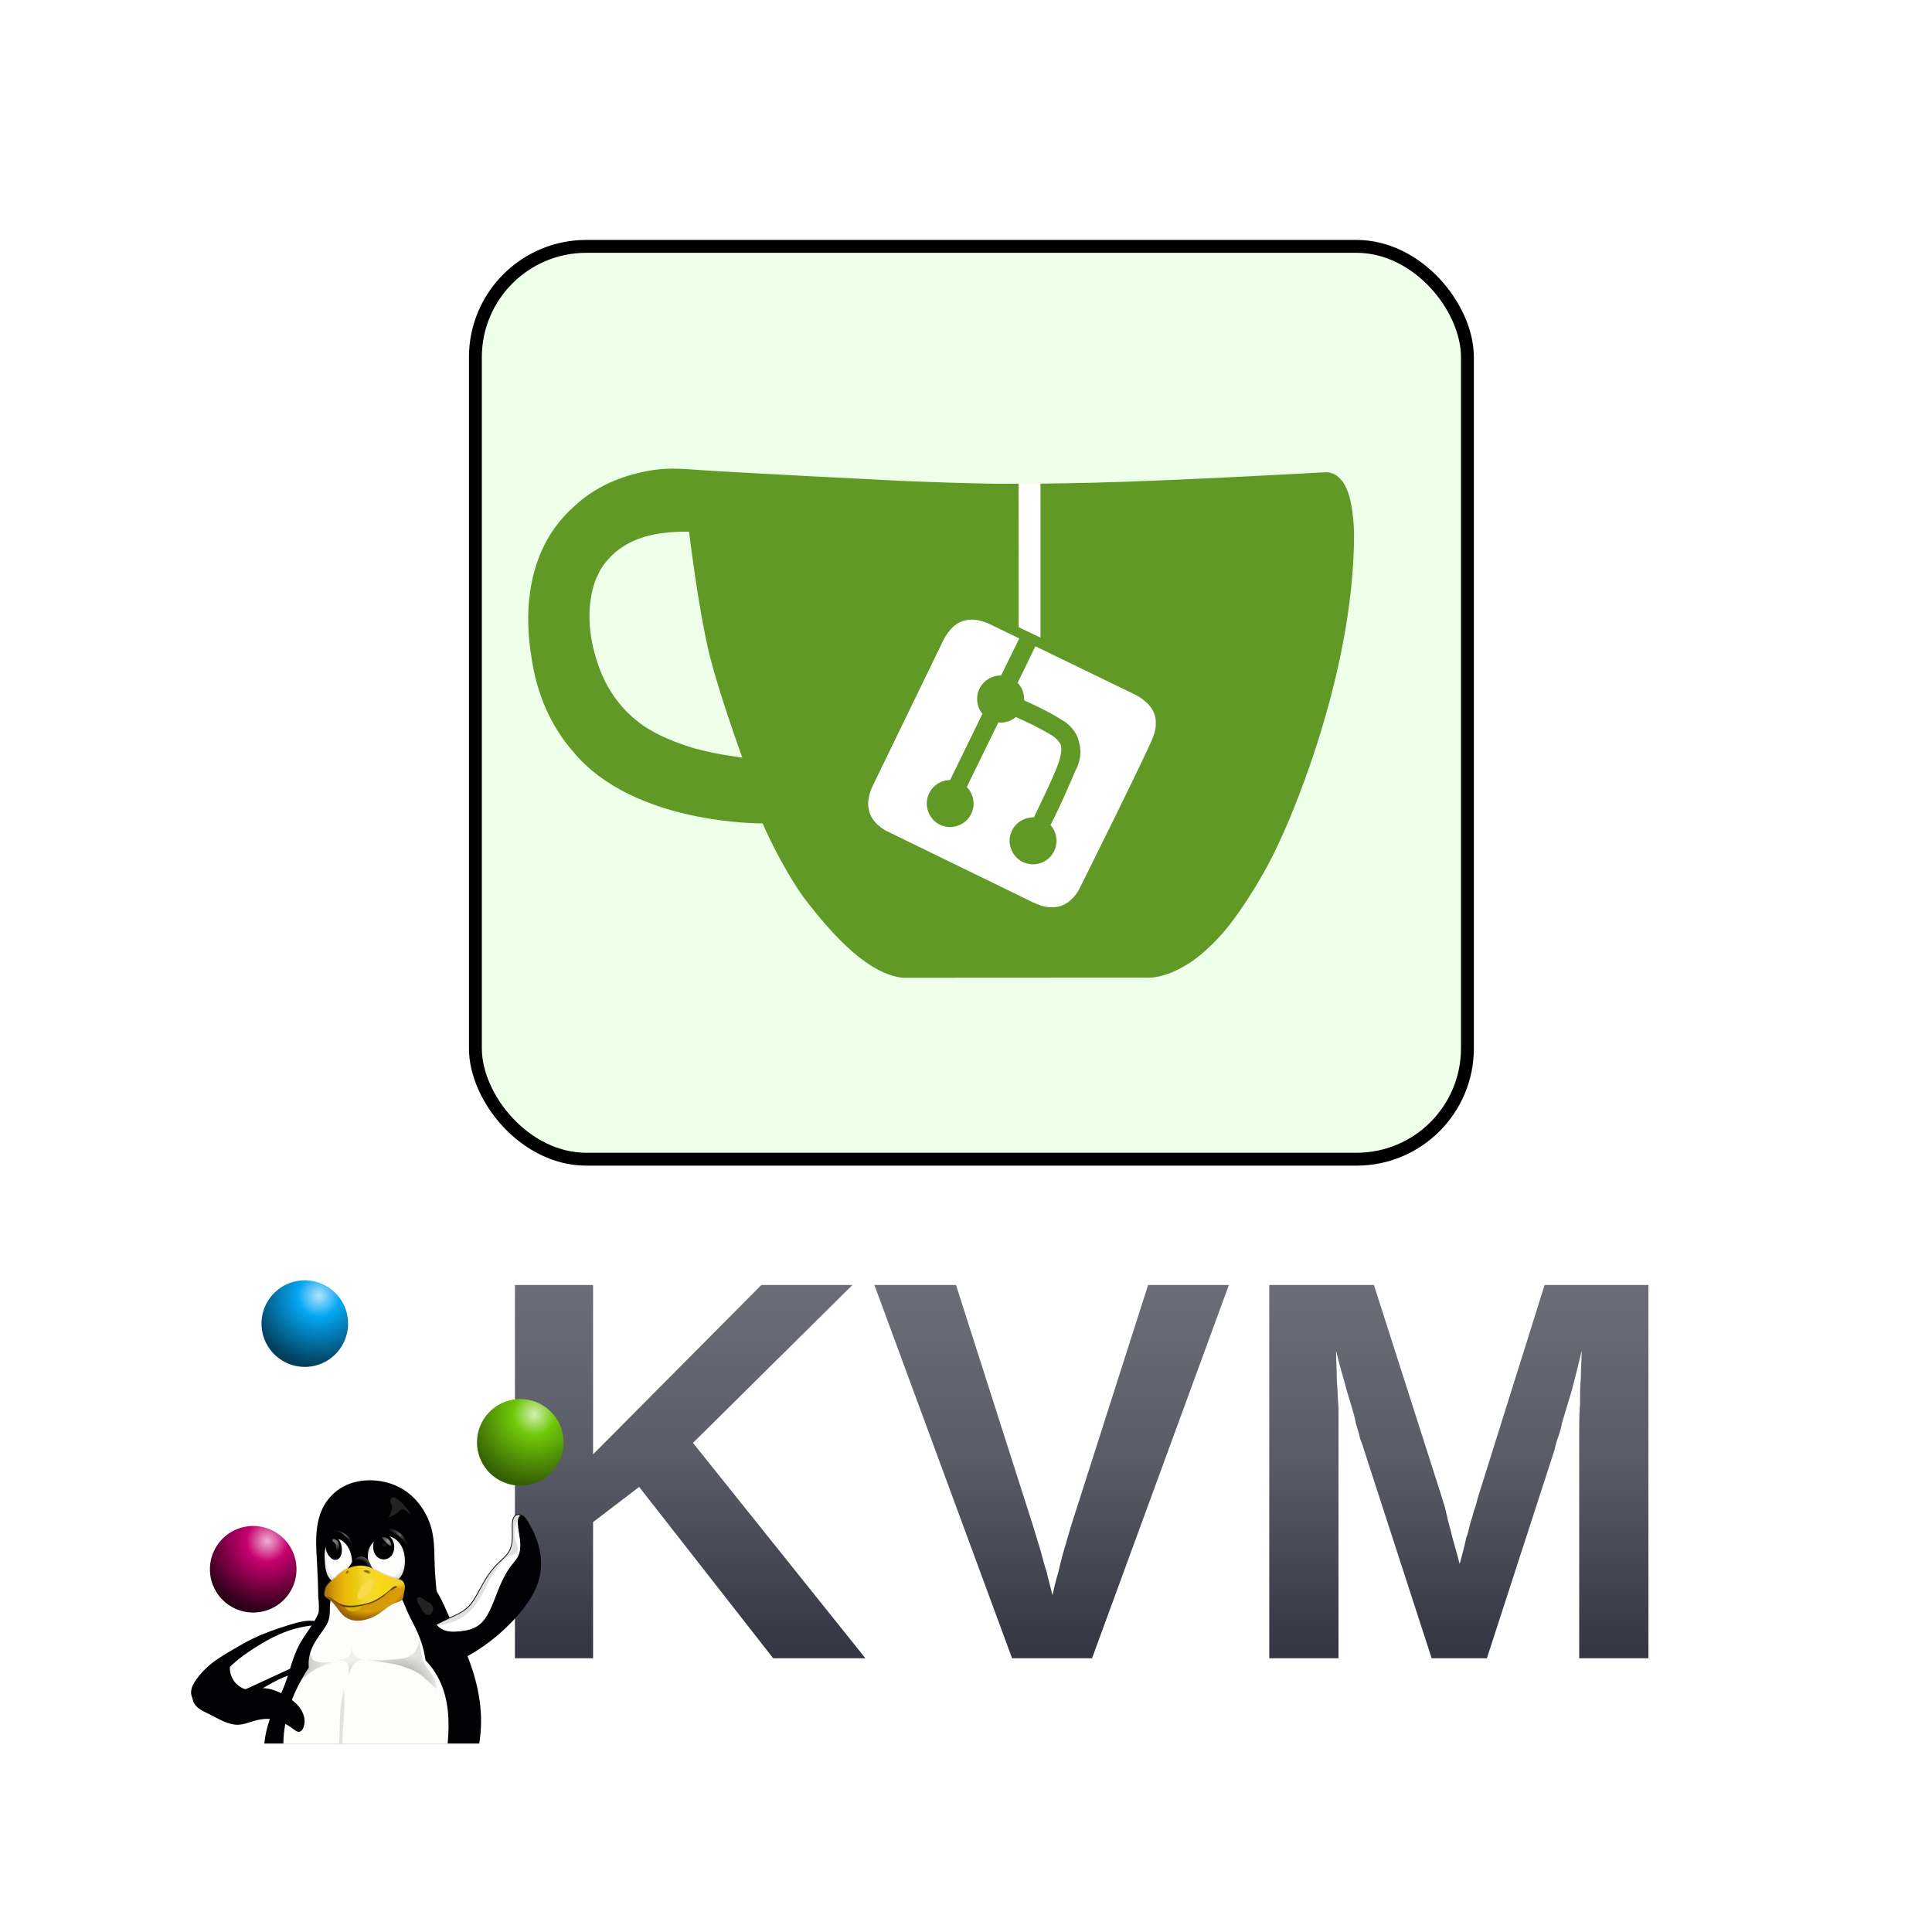 <?xml version="1.0" encoding="utf-8"?>
<svg height="100%" style="fill-rule:evenodd;clip-rule:evenodd;stroke-linecap:round;stroke-linejoin:round;" width="100%" version="1.1" viewBox="0 0 150 150" xmlns="http://www.w3.org/2000/svg" xmlns:xlink="http://www.w3.org/1999/xlink" xmlns:bx="https://boxy-svg.com">
  <defs>
    <bx:grid x="0" y="0" width="15" height="15"/>
    <linearGradient id="linearGradient8582" y2="968" gradientUnits="userSpaceOnUse" x2="588.8" gradientTransform="translate(454.5 -965.4)" y1="1414" x1="588.8">
      <stop stop-color="#353844" offset="0"/>
      <stop stop-color="#595b67" offset="0.5"/>
      <stop stop-color="#6c6f7a" offset="1"/>
    </linearGradient>
    <radialGradient id="radialGradient9489" gradientUnits="userSpaceOnUse" cx="426.5" cy="170" r="50" gradientTransform="matrix(1.687 -8.702e-8 8.702e-8 1.687 -1931 983.4)">
      <stop stop-color="#d3efb3" offset="0"/>
      <stop stop-color="#70c809" offset="0.3"/>
      <stop stop-color="#366004" offset="1"/>
    </radialGradient>
    <radialGradient id="radialGradient9499" gradientUnits="userSpaceOnUse" cx="426.5" cy="170" r="50" gradientTransform="matrix(1.607 -8.288e-8 8.288e-8 1.607 -259.5 -103.5)">
      <stop stop-color="#b1e4fc" offset="0"/>
      <stop stop-color="#04a7f3" offset="0.3"/>
      <stop stop-color="#023f5c" offset="1"/>
    </radialGradient>
    <radialGradient id="radialGradient8424" gradientUnits="userSpaceOnUse" cy="170" cx="426.5" gradientTransform="matrix(1.687 -8.702e-8 8.702e-8 1.687 -2255 1137)" r="50">
      <stop stop-color="#eeb0d3" offset="0"/>
      <stop stop-color="#c6006e" offset="0.3"/>
      <stop stop-color="#2b0018" offset="1"/>
    </radialGradient>
    <filter id="filter15211-9-2" style="color-interpolation-filters:sRGB" height="1.547" width="1.939" y="-.274" x="-.469">
      <feGaussianBlur stdDeviation="0.86"/>
    </filter>
    <clipPath id="clipPath7574" clipPathUnits="userSpaceOnUse">
      <path id="path7576" d="m-961 1056c-14.06 5.35-27.37 12.69-39.39 21.74-5.998 0.174-12.01-2.679-15.66-7.438-3.656-4.759-4.865-11.3-3.151-17.05 1.705-5.722 5.967-10.3 10.37-14.33 8.05-7.367 17.01-13.68 26.19-19.57 12.94-8.306 26.46-15.88 40.98-20.94 11.01-3.838 22.53-6.204 34.17-7.014-4.853 10.31-9.907 20.53-15.16 30.64-4.708 9.07-9.574 18.06-14.59 26.96-8.086 1.712-16.04 4.052-23.76 6.991z" fill="#020204"/>
    </clipPath>
    <radialGradient id="radialGradient9551" gradientUnits="userSpaceOnUse" cx="223.2" cy="137.7" r="14.57" gradientTransform="matrix(1.304 -.055 .047 1.997 -560.4 501.7)">
      <stop stop-color="#fefefc" offset="0"/>
      <stop stop-color="#fefefc" offset="0.757"/>
      <stop stop-color="#d4d4d4" offset="1"/>
    </radialGradient>
    <radialGradient id="radialGradient9557" gradientUnits="userSpaceOnUse" cx="223.2" cy="137.7" r="14.57" gradientTransform="matrix(1.737 -.055 .063 1.997 -600.6 501.7)">
      <stop stop-color="#fefefc" offset="0"/>
      <stop stop-color="#fefefc" offset="0.757"/>
      <stop stop-color="#d4d4d4" offset="1"/>
    </radialGradient>
    <radialGradient id="radialGradient8359" gradientUnits="userSpaceOnUse" cy="150.7" cx="275.5" gradientTransform="matrix(1.117 -.811 .737 1.013 -660.6 851.4)" r="15.38">
      <stop stop-color="#020204" offset="0"/>
      <stop stop-color="#020204" offset="0.735"/>
      <stop stop-color="#5c5c5c" offset="1"/>
    </radialGradient>
    <filter id="filter28927-8-8" style="color-interpolation-filters:sRGB" height="1.418" width="1.316" y="-.209" x="-.158">
      <feGaussianBlur stdDeviation="0.249"/>
    </filter>
    <linearGradient id="linearGradient9579" y2="140.7" gradientUnits="userSpaceOnUse" y1="132.8" gradientTransform="translate(90)" x2="219.7" x1="213">
      <stop stop-color="#949494" stop-opacity=".392" offset="0"/>
      <stop stop-color="#949494" offset="0.5"/>
      <stop stop-color="#949494" stop-opacity=".392" offset="1"/>
    </linearGradient>
    <linearGradient id="linearGradient9583" y2="128" gradientUnits="userSpaceOnUse" y1="114.6" gradientTransform="matrix(1.6 0 0 1.6 -673.3 544.2)" x2="308.7" x1="294.5" xlink:href="#linearGradient29336-6-4"/>
    <linearGradient id="linearGradient29336-6-4">
      <stop stop-color="#646464" stop-opacity="0" offset="0"/>
      <stop stop-color="#646464" stop-opacity=".583" offset="0.306"/>
      <stop stop-color="#646464" offset="0.47"/>
      <stop stop-color="#646464" stop-opacity=".257" offset="0.728"/>
      <stop stop-color="#646464" stop-opacity="0" offset="1"/>
    </linearGradient>
    <linearGradient id="linearGradient9587" y2="128.6" gradientUnits="userSpaceOnUse" y1="115.7" gradientTransform="matrix(1.6 0 0 1.6 -673.3 544.2)" x2="266.6" x1="253.2" xlink:href="#linearGradient29336-6-4"/>
    <linearGradient id="linearGradient9595" y2="142.5" gradientUnits="userSpaceOnUse" y1="132.1" x2="169.9" x1="164">
      <stop stop-color="#757574" stop-opacity="0" offset="0"/>
      <stop stop-color="#757574" offset="0.263"/>
      <stop stop-color="#757574" offset="0.5"/>
      <stop stop-color="#757574" stop-opacity="0" offset="1"/>
    </linearGradient>
    <radialGradient id="radialGradient9615" gradientUnits="userSpaceOnUse" cx="294.5" cy="193.1" r="31.11" gradientTransform="matrix(.936 -.386 .271 .657 -244.5 146.7)">
      <stop stop-color="#d2940a" offset="0"/>
      <stop stop-color="#d89c08" offset="0.751"/>
      <stop stop-color="#b67e07" offset="0.866"/>
      <stop stop-color="#946106" offset="1"/>
    </radialGradient>
    <linearGradient id="linearGradient9617" y2="157.9" gradientUnits="userSpaceOnUse" y1="158.3" gradientTransform="translate(-210)" x2="313.3" x1="256.9">
      <stop stop-color="#ad780a" offset="0"/>
      <stop stop-color="#d89e08" offset="0.12"/>
      <stop stop-color="#edb80b" offset="0.255"/>
      <stop stop-color="#ebc80d" offset="0.392"/>
      <stop stop-color="#f5d838" offset="0.527"/>
      <stop stop-color="#f6d811" offset="0.769"/>
      <stop stop-color="#f5cd31" offset="1"/>
    </linearGradient>
    <radialGradient id="radialGradient9619" gradientUnits="userSpaceOnUse" cx="77.67" cy="147.1" r="3.23" gradientTransform="matrix(1 0 0 .583 -0 61.42)" xlink:href="#linearGradient29529-6-3"/>
    <linearGradient id="linearGradient29529-6-3">
      <stop stop-color="#3a2903" offset="0"/>
      <stop stop-color="#735208" offset="0.555"/>
      <stop stop-color="#ac8c04" offset="1"/>
    </linearGradient>
    <filter id="filter15177-1-2" style="color-interpolation-filters:sRGB">
      <feGaussianBlur stdDeviation="0.11"/>
    </filter>
    <radialGradient id="radialGradient9621" gradientUnits="userSpaceOnUse" cx="63.13" cy="147.4" r="1.535" gradientTransform="matrix(1 0 0 1.075 0 -11.09)" xlink:href="#linearGradient29529-6-3"/>
    <filter id="filter15173-0-7" style="color-interpolation-filters:sRGB" height="1.211" width="1.233" y="-.106" x="-.116">
      <feGaussianBlur stdDeviation="0.11"/>
    </filter>
    <linearGradient id="linearGradient9623" y2="159.8" gradientUnits="userSpaceOnUse" y1="157" x2="243.5" x1="243">
      <stop stop-color="#f5ce2d" offset="0"/>
      <stop stop-color="#d79b08" offset="1"/>
    </linearGradient>
    <radialGradient id="radialGradient9627" gradientUnits="userSpaceOnUse" cx="336.2" cy="220.5" r="27.39" gradientTransform="matrix(-1.29 0 0 1.221 124 624.6)">
      <stop offset="0"/>
      <stop stop-opacity=".249" offset="1"/>
    </radialGradient>
    <radialGradient id="radialGradient9631" gradientUnits="userSpaceOnUse" cx="312.1" cy="236.4" r="27.39" gradientTransform="matrix(1.6 0 0 1.221 -689.3 624.6)" xlink:href="#linearGradient4417-8-5-9"/>
    <linearGradient id="linearGradient4417-8-5-9">
      <stop offset="0"/>
      <stop stop-opacity=".249" offset="1"/>
    </linearGradient>
    <radialGradient id="radialGradient9635" gradientUnits="userSpaceOnUse" cx="275.6" cy="225.1" r="10.85" gradientTransform="matrix(1.6 0 0 1.711 -689.3 520.4)" xlink:href="#linearGradient4417-8-5-9"/>
    <clipPath id="clipPath7456" clipPathUnits="userSpaceOnUse">
      <path id="path7458" d="m-709.5 949.1c4.984-11.99 12.49-22.92 21.88-31.88 5.408-5.158 11.59-9.866 14.93-16.55 2.923-5.846 3.35-12.6 3.299-19.14-0.037-4.757-0.298-9.522 0.054-14.27 0.157-2.116 0.45-4.27 1.405-6.165 0.477-0.948 1.12-1.819 1.931-2.503 0.811-0.683 1.796-1.173 2.844-1.339 1.367-0.216 2.817 0.142 3.925 0.971-1.102 0.954-1.954 2.195-2.448 3.567-0.618 1.714-0.672 3.576-0.62 5.397 0.245 8.592 2.704 17 3.03 25.59 0.203 5.353-0.468 10.86-2.912 15.62-1.955 3.812-4.942 6.973-7.604 10.33-7.805 9.84-12.91 21.52-17.5 33.21-2.756 7.021-5.361 14.11-8.596 20.93-3.635 7.656-8.284 15.18-15.34 19.88-6.358 4.235-14.11 5.799-21.7 6.625-3.834 0.417-7.705 0.67-11.55 0.319-3.84-0.351-7.666-1.325-11.02-3.235-2.538-1.447-4.774-3.419-6.526-5.757 5.225-2.639 10.48-5.21 15.78-7.711 7.684-3.632 15.54-7.18 22.08-12.6 6.718-5.564 11.85-13.02 14.65-21.28h0z" stroke="#020204" stroke-width="2" fill="#fff"/>
    </clipPath>
    <clipPath id="clipPath7634" clipPathUnits="userSpaceOnUse">
      <path id="path7636" d="m-745.7 981.7c5.21 11.34 11.03 22.4 16.19 33.77 9.946 21.87 17.5 44.96 20.64 68.78 3.138 23.82 1.768 48.41-5.686 71.25-8.413 25.78-24.38 48.72-43.95 67.49-23.15 22.21-52.86 39.33-84.92 40.59-20.89 0.822-41.68-5.149-60.18-14.88-15.54-8.181-29.73-19.08-41.06-32.51-11.32-13.43-19.73-29.42-23.62-46.55-4.793-21.09-2.626-43.48 4.63-63.86 5.189-14.57 12.88-28.14 18.35-42.61 5.984-15.81 9.325-32.69 17.25-47.62 7.186-13.53 17.96-25.1 23.69-39.31 3.419-8.49 4.902-17.61 7.109-26.49 2.208-8.882 5.299-17.83 11.31-24.73 7.246-8.314 18.15-12.82 29.1-14.09 10.96-1.264 22.04 0.443 32.8 2.894 8.561 1.951 17.02 4.376 25.29 7.319 7.061 2.511 14.06 5.436 20.16 9.782 8.318 5.92 14.66 14.26 19.7 23.13 5.048 8.875 8.913 18.36 13.17 27.64z" fill="#020204"/>
    </clipPath>
  </defs>
  <rect width="109.9" height="109.9" style="fill: none; stroke-width: 0.2px; stroke: rgb(84, 84, 84); pointer-events: none; visibility: hidden;" x="15" y="15" bx:origin="0.5 0.5"/>
  <g transform="matrix(0.064, 0, 0, 0.064, 43.115, 72.116)" style="">
    <path id="path8576" d="m396.9 10.79v452.8h94.8v-165.2l55.9-42.7 162.6 207.9h111.9l-209.2-261.3 193.4-191.5-110.5-0.01-204.1 205.4v-205.4l-94.8-0.01zm436.1 0l167 452.8h97l166-452.8-98-0.01-93 290.8c-3 10.1-6 20.3-9 30.6-3 10-5 19.2-7 27.3-3 9.6-5 18.9-7 27.6-2-9-5-18.4-7-28.2-3-8.4-5-17.6-8-27.7s-6-19.9-9-29.6l-93-290.8-99-0.01zm479 0v452.8h84v-274.4-29.6c-1-11.4-1-22.2-2-32.5 0-12-1-24.2-1-36.6 4 16.9 9 33 13 48.2 2 6.4 4 13.1 6 19.9 2 6.9 4 13.5 5 20 2 6.4 4 12.4 5 18 2 5.5 4 10.3 5 14.4l82 252.6h67l82-252.6c1-4.1 2-8.9 4-14.4 2-5.6 4-11.6 5-18 2-6.5 4-13.1 6-20 2-6.8 4-13.5 6-19.9 4-15.2 8-31.3 12-48.2 0 10.7-1 21.7-1 33.1-1 9.6-1 20.2-1 31.8-1 11.6-1 22.8-1 33.8v274.4h84v-452.8l-126-0.01-80 254.9c-1 3.2-2 6.8-3 10.9s-3 8.3-4 12.8-3 9.1-4 13.9c-1 4.7-2 9.3-4 13.8-2 10.3-5 21-8 32.1-3-11.3-6-22.3-9-32.8-2-9-5-18.3-7-27.9-2-9.7-5-17.8-7-24.5l-81-253.2-127-0.01z" transform="translate(-445.9 421.3)" fill="url(#linearGradient8582)"/>
    <g transform="translate(1186 -681.1)">
      <path id="path9485" style="color:#000000" d="m-1176 1304a52.5 52.5 0 0 1 -52.5 52.5 52.5 52.5 0 0 1 -52.5 -52.5 52.5 52.5 0 0 1 52.5 -52.5 52.5 52.5 0 0 1 52.5 52.5z" fill="url(#radialGradient9489)"/>
    </g>
    <g transform="translate(1186 -681.1)">
      <path id="path9495" style="color:#000000" d="m459.6 201.9a50 50 0 0 1 -50 50 50 50 0 0 1 -50 -50 50 50 0 0 1 50 -50 50 50 0 0 1 50 50z" transform="matrix(1.05 0 0 1.05 -1920 948)" fill="url(#radialGradient9499)"/>
    </g>
    <g transform="translate(1186 -681.1)">
      <path id="path9505" style="color:#000000" d="m-1500 1458a52.5 52.5 0 0 1 -52.5 52.5 52.5 52.5 0 0 1 -52.5 -52.5 52.5 52.5 0 0 1 52.5 -52.5 52.5 52.5 0 0 1 52.5 52.5z" fill="url(#radialGradient8424)"/>
    </g>
    <g transform="translate(617.3 -146.7)">
      <path id="path9515" d="m-954.4 1058c-8.243 4.069-15.9 9.273-24.29 13.03-8.387 3.761-17.87 6.036-26.79 3.808-3.892-0.973-7.606-2.784-11.61-3.086-2-0.151-4.065 0.097-5.865 0.984-1.799 0.887-3.307 2.46-3.863 4.387-0.422 1.465-0.285 3.022-0.286 4.547 0 4.275-1.224 8.681-4.098 11.85-1.525 1.68-3.536 2.987-5.775 3.358-2.529 0.419-5.142-0.386-7.325-1.73s-4-3.197-5.76-5.062c-2.118-2.244-4.198-4.548-5.859-7.148-1.662-2.6-2.899-5.527-3.181-8.599-0.272-2.962 0.355-5.958 1.467-8.716s2.698-5.301 4.398-7.742c5.158-7.404 11.44-14.01 18.47-19.66 7.217-5.802 15.18-10.59 23.15-15.32 9.095-5.398 18.24-10.75 27.76-15.34 14.46-6.982 29.72-12.18 45.07-16.88 10.17-3.111 20.89-6.034 31.31-3.927 4.299 0.869 8.427 2.594 12.04 5.076 8.298 5.697 13.62 15.54 13.74 25.6 0.037 3.169-0.42 6.37-1.611 9.308-1.19 2.937-3.14 5.604-5.745 7.409-2.317 1.605-5.062 2.484-7.82 3.065-2.758 0.582-5.568 0.887-8.327 1.469-7.125 1.503-13.72 4.799-20.43 7.62-9.548 4.012-19.49 7.113-28.77 11.7z" fill="#020204"/>
      <path id="path9517" d="m352 200.9c-1.452 0.389-1.23 3.994-0.296 5.498 0.789 1.27 3.072 2.271 3.759 1.005 1.114-2.056-1.472-7.036-3.462-6.503z" transform="matrix(-.112 1.531 -.903 -.19 -688.1 495.7)" filter="url(#filter15211-9-2)" fill="#020204"/>
      <path id="path9519" d="m-961 1056c-14.06 5.35-27.37 12.69-39.39 21.74-5.998 0.174-12.01-2.679-15.66-7.438-3.656-4.759-4.865-11.3-3.151-17.05 1.705-5.722 5.967-10.3 10.37-14.33 8.05-7.368 17.01-13.68 26.19-19.57 12.94-8.306 26.46-15.88 40.98-20.94 11.01-3.838 22.53-6.204 34.17-7.014-4.853 10.31-9.907 20.53-15.16 30.64-4.708 9.07-9.574 18.06-14.59 26.96-8.086 1.712-16.04 4.052-23.76 6.991z" stroke="#020204" stroke-width="2" fill="#fff"/>
      <path id="path9521" d="m-961 1056c-14.06 5.35-27.37 12.69-39.39 21.74-5.998 0.174-12.01-2.679-15.66-7.438-3.656-4.759-4.865-11.3-3.151-17.05 1.705-5.722 5.967-10.3 10.37-14.33 8.05-7.367 17.01-13.68 26.19-19.57 12.94-8.306 26.46-15.88 40.98-20.94 11.01-3.838 22.53-6.204 34.17-7.014-4.853 10.31-9.907 20.53-15.16 30.64-4.708 9.07-9.574 18.06-14.59 26.96-8.086 1.712-16.04 4.052-23.76 6.991z" stroke="#020204" stroke-width="2" fill="#020204"/>
      <path id="path9523" d="m-964.5 1056c-9.592 4.422-19.19 8.842-28.78 13.26-5.207-1.684-9.881-4.98-13.22-9.32-3.334-4.34-5.315-9.705-5.6-15.17-0.192-3.681 0.381-7.426 1.886-10.79 2.277-5.091 6.554-9.058 11.26-12.05 4.708-2.989 9.897-5.121 14.93-7.522 13.85-6.608 26.69-15.34 40.98-20.94 10.88-4.263 22.49-6.647 34.17-7.014-4.853 10.31-9.907 20.53-15.16 30.64-4.708 9.07-9.574 18.06-14.59 26.96-8.628 3.982-17.26 7.962-25.89 11.94z" clip-path="url(#clipPath7574)" fill="#fff"/>
    </g>
    <path id="path9525" d="m214.5 342.5c-2.7 0-5.5 0.1-8.2 0.4-11 1.3-21.9 5.8-29.1 14.1-6 6.9-9.1 15.8-11.3 24.7s-3.7 18-7.1 26.5c-5.8 14.2-16.5 25.8-23.7 39.3-7.9 14.9-11.3 31.8-17.3 47.6-5.4 14.5-13.1 28.1-18.32 42.6-3.36 9.5-5.61 19.3-6.6 29.3h260.7c2.8-16.7 2.9-33.9 0.7-50.8-3.2-23.8-10.7-46.9-20.7-68.8-5.2-11.3-11-22.4-16.2-33.7-4.2-9.3-8.1-18.8-13.2-27.7-5-8.8-11.3-17.2-19.7-23.1-6.1-4.4-13.1-7.3-20.1-9.8-8.3-2.9-16.7-5.4-25.3-7.3-8.1-1.8-16.3-3.3-24.6-3.3z" transform="translate(-445.9 421.3)" fill="#020204"/>
    <path id="path9537" fill="#020204" d="m-287.6 811.1c-0.132-12.44-0.547-24.88-1.247-37.3-0.673-11.95-1.608-23.91-1.144-35.86 0.473-12.17 2.465-24.49 7.862-35.41 5.401-10.93 14.2-20.18 24.94-25.95 10.1-5.437 21.71-7.763 33.17-7.64 15.55 0.167 31.14 4.866 43.73 13.99 7.892 5.718 14.54 13.09 19.77 21.3 4.469 7.015 7.941 14.68 10.12 22.71 4.469 16.46 3.409 33.84 4.278 50.87 0.824 16.15 3.409 32.26 2.53 48.4-0.191 3.506-0.57 7.094-2.133 10.24-1.523 3.064-4.109 5.528-7.079 7.226s-6.315 2.665-9.697 3.187c-6.763 1.044-13.68 0.355-20.49 0.987-9.888 0.917-19.32 4.586-29.13 6.102-11.7 1.806-23.61 0.519-35.44 0.054-4.736-0.186-9.488-0.24-14.19-0.828-4.704-0.588-9.393-1.73-13.57-3.968-2.573-1.378-4.938-3.171-6.857-5.369-1.92-2.199-3.388-4.81-4.138-7.631-1.127-4.239-0.608-8.713-0.504-13.1 0.095-4.013-0.168-8.034-0.783-12v-0z"/>
    <path id="path9541" d="m195.4 377.8h-2.3c-3 0.2-6.1 0.8-8.9 1.9-2.8 1.2-5.4 2.9-7.3 5.3-1.7 2.1-2.7 4.6-3.4 7.2s-0.9 5.3-1 8c-0.2 5.4 0.1 10.8-1.3 16-1.5 5.5-4.9 10.3-8.3 15-5.7 8.1-11.6 16.4-14.4 25.9-1.7 5.8-2.3 11.9-1.7 17.9-6.4 9.5-12 19.5-16.7 30-7 15.9-11.8 32.9-13.5 50.2-0.4 3.9-0.6 7.9-0.6 11.8h199.3c2.4-26.1 1.5-53.1-9.9-76.6-4.3-8.9-10-17.2-16.9-24.3-1.8-12.4-5.5-24.6-10.7-36-3.8-8.3-8.4-16.1-12-24.5-1.4-3.4-2.7-6.9-4.3-10.3s-3.6-6.6-6.3-9.2-6.1-4.5-9.8-5.7c-3.6-1.2-7.4-1.7-11.2-1.9-7.6-0.4-15.3 0.6-22.9 0.3-5.3-0.2-10.6-1.1-15.9-1z" transform="translate(-445.9 421.3)" fill="#fdfdfb"/>
    <path id="path9549" fill="url(#radialGradient9551)" d="m-266.5 740c-2.849 0.155-5.575 1.47-7.66 3.419-2.085 1.948-3.554 4.499-4.458 7.206-1.807 5.414-1.401 11.28-0.99 16.98 0.372 5.154 0.753 10.41 2.683 15.2 0.965 2.397 2.32 4.656 4.128 6.502s4.083 3.267 6.589 3.895c2.35 0.589 4.861 0.467 7.172-0.259s4.422-2.046 6.154-3.741c2.526-2.472 4.229-5.706 5.205-9.103 0.976-3.397 1.255-6.962 1.204-10.5-0.064-4.423-0.641-8.861-2.025-13.06-1.384-4.201-3.593-8.165-6.676-11.34-1.493-1.536-3.196-2.888-5.118-3.836-1.921-0.948-4.069-1.481-6.209-1.364z"/>
    <path id="path9555" fill="url(#radialGradient9557)" d="m-216.1 740c-4.449 3.056-8.177 7.32-10 12.4-2.298 6.402-1.417 13.57 0.8 20 2.271 6.587 6.07 12.87 11.81 16.82 2.868 1.977 6.189 3.333 9.648 3.742 3.46 0.409 7.055-0.152 10.14-1.761 3.765-1.962 6.636-5.396 8.419-9.249s2.542-8.112 2.78-12.35c0.304-5.401-0.225-10.89-2-16-1.928-5.55-5.424-10.67-10.36-13.87-2.466-1.597-5.267-2.694-8.177-3.096-2.91-0.403-5.927-0.101-8.666 0.963-1.561 0.606-3.02 1.452-4.4 2.4z"/>
    <path id="path9561" opacity=".3" d="m-25.36 142.2c-1.786 1.477-3.501 3.042-5.136 4.685-0.904 0.909-1.809 1.884-2.215 3.099-0.361 1.081-0.292 2.253-0.469 3.379-0.061 0.386-0.15 0.769-0.152 1.16-0.001 0.195 0.021 0.392 0.078 0.578 0.057 0.187 0.151 0.363 0.285 0.506 0.222 0.237 0.538 0.366 0.856 0.431s0.645 0.072 0.968 0.107c1.456 0.158 2.798 0.863 4.004 1.695 1.206 0.832 2.315 1.8 3.551 2.585 2.731 1.734 5.993 2.505 9.226 2.628 3.233 0.123 6.458-0.371 9.63-1.005 2.521-0.504 5.034-1.101 7.425-2.044 3.663-1.444 6.964-3.667 10.12-6.022 1.433-1.07 2.846-2.173 4.133-3.415 0.437-0.422 0.859-0.86 1.328-1.246 0.468-0.386 0.988-0.722 1.566-0.908 0.881-0.283 1.836-0.202 2.748-0.05 0.687 0.115 1.376 0.269 2.072 0.241 0.348-0.014 0.697-0.074 1.02-0.204 0.324-0.13 0.622-0.33 0.843-0.599 0.291-0.353 0.44-0.814 0.442-1.272 0.002-0.458-0.139-0.911-0.371-1.305-0.465-0.789-1.268-1.323-2.105-1.695-1.146-0.509-2.386-0.761-3.606-1.056-3.745-0.904-7.385-2.241-10.84-3.954-1.716-0.852-3.384-1.796-5.072-2.7-1.736-0.93-3.505-1.824-5.389-2.395-4.213-1.277-8.819-0.858-12.98 0.586-4.62 1.604-8.797 4.463-11.97 8.188v0z" transform="matrix(1.6 0 0 1.6 -226.9 558.6)" fill="#a2a2a2"/>
    <path id="path9563" fill="url(#radialGradient8359)" d="m-253.1 777.6c2.828-3.179 4.762-7.057 7.478-10.33 1.358-1.637 2.925-3.128 4.771-4.187 1.845-1.058 3.987-1.666 6.106-1.482 2.359 0.204 4.567 1.38 6.294 2.999 1.727 1.62 3.008 3.664 4.03 5.8 0.979 2.045 1.756 4.224 3.167 6 1.504 1.894 3.615 3.187 5.522 4.677 0.953 0.745 1.868 1.551 2.621 2.497 0.753 0.946 1.343 2.041 1.586 3.227 0.246 1.203 0.123 2.472-0.296 3.626s-1.131 2.195-2.015 3.047c-1.769 1.704-4.182 2.623-6.614 2.967-4.865 0.688-9.783-0.761-14.69-0.626-4.971 0.137-9.826 1.894-14.8 1.712-2.485-0.091-5.005-0.698-7.047-2.117-1.021-0.709-1.91-1.617-2.553-2.681-0.643-1.064-1.035-2.286-1.077-3.529-0.04-1.185 0.237-2.369 0.711-3.457 0.474-1.087 1.14-2.083 1.891-3.001 1.502-1.836 3.339-3.37 4.916-5.142z"/>
    <path id="path9569" d="m-197.7 689.6c-4.102 2.894-2.31 6.508-0.546 10.14 1.764 3.627-3.879 14.08-3.939 14.53-0.059 0.451 11.11-5.301 14.15-9.037 3.594-4.412 12.68 5.969 12.18 4.39 0.004-2.826-17.75-22.92-21.85-20.02z" fill="#232323"/>
    <g transform="matrix(1.6 0 0 1.6 -693.3 524.7)">
      <path id="path9573" fill="#020204" d="m302.2 130.8c-1.045 0.075-2.064 0.432-2.951 0.99s-1.643 1.315-2.237 2.179c-1.187 1.728-1.709 3.847-1.793 5.941-0.063 1.572 0.111 3.165 0.632 4.65 0.521 1.485 1.401 2.859 2.613 3.863 1.24 1.027 2.816 1.644 4.425 1.721 1.608 0.077 3.239-0.387 4.561-1.307 1.053-0.733 1.902-1.742 2.507-2.873 0.605-1.131 0.969-2.383 1.135-3.655 0.294-2.247-0.038-4.593-1.077-6.607s-2.801-3.673-4.927-4.456c-0.921-0.339-1.909-0.516-2.888-0.446z"/>
      <path id="path9575" d="m304.7 137.6c-0.866 0.342-2.237 0.127-2.616 0.977-0.225 0.504 0.093 1.333 0.603 1.541 1.032 0.421 2.632-0.341 3.049-1.375 0.181-0.449-0.093-1.161-0.54-1.349-0.165-0.069-0.33 0.141-0.496 0.206z" filter="url(#filter28927-8-8)" fill="#141413"/>
      <path id="path9577" d="m308.6 139.9c1.161-1.161-0.826-4.24-2.375-5.5-1.122-0.913-4.391-1.869-4.25-0.875 0.141 0.994 1.61 2.266 2.595 3.237 1.212 1.195 3.479 3.689 4.03 3.138z" fill="url(#linearGradient9579)"/>
    </g>
    <path id="path9581" d="m-200.6 726.8c-0.763 0.96-1.453 2.004-2 3.15 3.434 0.74 6.718 2.153 9.65 4.1 5.672 3.767 9.979 9.274 13 15.4 0.705-0.781 1.347-1.619 1.9-2.55-3.036-6.38-7.43-12.15-13.3-16.05-2.82-1.873-5.959-3.286-9.25-4.05z" fill="url(#linearGradient9583)"/>
    <path id="path9585" d="m-266.8 729.9c-0.387-0.008-0.763 0.027-1.15 0.045-0.249 0.011-0.503 0.022-0.75 0.045 2.261 0.205 4.508 0.813 6.55 1.73 2.782 1.249 5.238 3.029 7.4 5.054 4.006 3.752 6.984 8.383 9 13.29-0.498-3.784-1.642-7.366-3.3-10.65-0.79-0.914-1.609-1.806-2.5-2.641-2.162-2.025-4.618-3.804-7.4-5.054-2.434-1.093-5.142-1.773-7.85-1.821z" fill="url(#linearGradient9587)"/>
    <g transform="matrix(1.6 0 0 1.6 -533.8 525.7)">
      <path id="path9591" fill="#020204" d="m159.9 137.1c-0.372 2.246-0.386 4.602 0.386 6.743 0.51 1.414 1.35 2.697 2.372 3.799 0.669 0.722 1.428 1.378 2.316 1.803 0.887 0.425 1.916 0.606 2.87 0.367 0.881-0.221 1.652-0.789 2.22-1.497 0.569-0.709 0.948-1.553 1.218-2.42 0.797-2.561 0.669-5.362-0.122-7.924-0.577-1.867-1.532-3.668-3.027-4.927-0.713-0.601-1.548-1.071-2.455-1.287-0.907-0.215-1.889-0.165-2.738 0.221-0.942 0.428-1.672 1.243-2.149 2.161-0.477 0.918-0.723 1.939-0.892 2.96z"/>
      <path id="path9593" d="m164.7 135.5c0.242 0.634 1.054 0.864 1.5 1.375 0.433 0.496 0.887 1.011 1.125 1.625 0.455 1.176-0.449 2.919 0.5 3.75 0.298 0.261 0.895 0.266 1.188 0 1.145-1.042 0.891-3.144 0.438-4.625-0.411-1.344-1.427-2.616-2.679-3.255-0.579-0.295-1.451-0.541-1.946-0.12-0.319 0.271-0.274 0.859-0.125 1.25z" fill="url(#linearGradient9595)"/>
    </g>
    <g transform="matrix(1.6 0 0 1.6 -353.3 544.2)">
      <path id="path9599" fill="url(#radialGradient9615)" d="m45.75 165c0.061 0.295 0.172 0.58 0.327 0.84 0.266 0.445 0.654 0.806 1.073 1.111 0.419 0.305 0.873 0.559 1.312 0.835 2.334 1.467 4.235 3.529 5.925 5.707 2.267 2.922 4.272 6.165 7.299 8.289 2.138 1.5 4.696 2.355 7.294 2.616 3.051 0.307 6.14-0.186 9.082-1.052 2.726-0.803 5.363-1.93 7.782-3.421 4.599-2.836 8.439-6.993 13.51-8.857 1.107-0.407 2.259-0.698 3.326-1.2 1.067-0.502 2.071-1.254 2.581-2.318 0.49-1.022 0.471-2.202 0.63-3.325 0.171-1.201 0.554-2.362 0.764-3.556 0.21-1.195 0.235-2.472-0.281-3.57-0.428-0.909-1.205-1.628-2.1-2.085-0.894-0.457-1.901-0.664-2.904-0.714-2.006-0.099-3.988 0.415-5.988 0.598-2.65 0.242-5.318-0.098-7.977-0.019-3.308 0.099-6.568 0.845-9.874 1.005-3.772 0.183-7.535-0.399-11.31-0.551-1.634-0.066-3.28-0.051-4.892 0.225s-3.195 0.824-4.541 1.753c-1.311 0.905-2.356 2.14-3.56 3.184-0.602 0.522-1.249 0.999-1.966 1.347-0.717 0.348-1.507 0.564-2.304 0.547-0.41-0.009-0.831-0.077-1.221 0.047-0.244 0.077-0.461 0.227-0.643 0.406-0.183 0.179-0.335 0.387-0.478 0.599-0.333 0.494-0.623 1.015-0.867 1.558z"/>
      <path id="path9601" fill="#d9b30d" d="m60.56 169.1c-0.387 1.596-0.152 3.334 0.644 4.771s2.144 2.558 3.702 3.077c1.978 0.659 4.207 0.336 6.055-0.628 1.071-0.559 2.051-1.346 2.669-2.384 0.309-0.519 0.524-1.097 0.605-1.696 0.081-0.599 0.025-1.218-0.185-1.785-0.23-0.621-0.64-1.168-1.146-1.596-0.506-0.427-1.105-0.738-1.733-0.946-1.258-0.416-2.611-0.424-3.934-0.36-2.005 0.096-4.003 0.348-5.969 0.753"/>
      <path id="path9603" fill="#604405" d="m54.07 156.7c-1.339 0.791-2.629 1.664-3.898 2.563-0.657 0.466-1.334 0.969-1.681 1.696-0.245 0.515-0.302 1.099-0.31 1.669-0.008 0.57 0.029 1.144-0.046 1.71-0.051 0.386-0.154 0.766-0.172 1.155-0.009 0.195 0.005 0.391 0.056 0.579 0.051 0.188 0.142 0.367 0.276 0.509 0.173 0.183 0.408 0.296 0.649 0.369s0.491 0.111 0.736 0.169c1.175 0.276 2.197 0.997 3.094 1.804 0.897 0.807 1.703 1.715 2.639 2.476 2.537 2.064 5.89 2.919 9.161 2.973 3.271 0.054 6.504-0.631 9.695-1.349 2.506-0.565 5.015-1.155 7.425-2.044 3.703-1.365 7.141-3.432 10.12-6.022 1.35-1.174 2.617-2.464 4.133-3.415 1.341-0.842 2.843-1.398 4.206-2.203 0.122-0.072 0.243-0.146 0.352-0.237 0.109-0.09 0.206-0.198 0.269-0.325 0.109-0.219 0.109-0.481 0.039-0.716-0.07-0.234-0.206-0.444-0.36-0.634-0.17-0.211-0.363-0.402-0.569-0.578-1.424-1.219-3.357-1.662-5.226-1.811-1.869-0.148-3.761-0.043-5.61-0.352-1.739-0.29-3.393-0.939-5.072-1.477-1.762-0.565-3.563-1.013-5.389-1.31-4.295-0.701-8.717-0.566-12.98 0.321-4.058 0.845-7.971 2.371-11.54 4.48z"/>
      <path id="path9605" fill="url(#linearGradient9617)" d="m53.64 152.2c-1.929 1.299-3.666 2.883-5.136 4.685-0.841 1.031-1.604 2.151-2.027 3.412-0.333 0.992-0.447 2.042-0.656 3.067-0.079 0.384-0.171 0.769-0.17 1.161 0.001 0.196 0.026 0.393 0.086 0.579 0.061 0.186 0.158 0.362 0.294 0.503 0.225 0.234 0.54 0.361 0.858 0.426s0.644 0.075 0.966 0.112c1.455 0.165 2.794 0.872 4 1.702 1.206 0.83 2.317 1.795 3.554 2.578 2.734 1.729 5.995 2.498 9.227 2.623 3.232 0.125 6.457-0.366 9.629-1 2.521-0.503 5.034-1.101 7.425-2.044 3.662-1.444 6.964-3.667 10.12-6.022 1.433-1.07 2.846-2.173 4.133-3.415 0.437-0.422 0.859-0.86 1.328-1.246 0.468-0.386 0.988-0.722 1.566-0.908 0.881-0.283 1.836-0.202 2.748-0.05 0.687 0.115 1.376 0.269 2.072 0.241 0.348-0.014 0.697-0.074 1.02-0.204s0.622-0.33 0.843-0.599c0.291-0.353 0.44-0.814 0.442-1.272 0.002-0.458-0.139-0.911-0.371-1.305-0.465-0.789-1.268-1.323-2.105-1.695-1.146-0.509-2.386-0.761-3.606-1.056-3.745-0.904-7.385-2.241-10.84-3.954-1.716-0.852-3.384-1.796-5.072-2.7-1.736-0.93-3.505-1.824-5.389-2.395-4.213-1.277-8.819-0.858-12.98 0.586-4.62 1.604-8.797 4.463-11.97 8.188v0z"/>
      <path id="path9607" fill="#f6da4a" d="m83.24 153.1c-0.227-0.286-0.551-0.488-0.901-0.591s-0.725-0.11-1.084-0.049c-0.72 0.123-1.364 0.51-1.966 0.924-1.709 1.176-3.219 2.628-4.537 4.23-1.745 2.12-3.185 4.572-3.668 7.275-0.081 0.456-0.135 0.921-0.078 1.38 0.057 0.459 0.233 0.915 0.559 1.243 0.286 0.288 0.676 0.464 1.078 0.522 0.402 0.058 0.816 0.002 1.201-0.128 0.77-0.26 1.409-0.799 2.014-1.341 3.336-2.985 6.353-6.568 7.56-10.88 0.121-0.433 0.224-0.876 0.221-1.325-0.003-0.449-0.119-0.909-0.398-1.262z"/>
      <path id="path9609" opacity=".8" d="m75.25 146.9c0.231 0.742 1.428 0.619 2.119 0.975 0.607 0.312 1.094 0.997 1.777 1.017 0.651 0.019 1.664-0.225 1.749-0.871 0.112-0.853-1.134-1.395-1.935-1.708-1.031-0.402-2.353-0.606-3.321-0.068-0.222 0.123-0.464 0.412-0.388 0.655z" filter="url(#filter15177-1-2)" fill="url(#radialGradient9619)"/>
      <path id="path9611" opacity=".8" d="m63.83 146.5c-0.888-0.288-2.357 1.277-1.878 2.079 0.132 0.22 0.535 0.499 0.806 0.35 0.409-0.225 0.744-1.03 1.187-1.345 0.296-0.211 0.23-0.972-0.116-1.084z" filter="url(#filter15173-0-7)" fill="url(#radialGradient9621)"/>
      <path id="path9613" style="color:#000000" d="m245.9 158.3a2.608 2.328 0 0 1 -2.608 2.328 2.608 2.328 0 0 1 -2.608 -2.328 2.608 2.328 0 0 1 2.608 -2.328 2.608 2.328 0 0 1 2.608 2.328z" transform="matrix(1.096 0 -.17 1.518 -136.2 -82.12)" fill="url(#linearGradient9623)"/>
    </g>
    <path id="path9625" opacity=".25" d="m-295.8 882.7c1.625 2.438-1.011 10.85 36.87 5.464 0 0-6.652 0.732-13.21 2.247-10.2 3.413-19.08 7.227-25.93 12.28-6.788 4.995-11.76 11.51-17.99 17.11 0 0 10.09-18.43 12.6-23.98 2.515-5.55-0.421-5.296 1.568-13.46 1.989-8.166 6.858-16.01 6.858-16.01s-3.975 11.54-0.77 16.35z" fill="url(#radialGradient9627)"/>
    <path id="path9629" opacity="0.42" d="m-174 880.5c-7.72 5.378-12.24 4.741-21.61 5.793-9.367 1.052-34.72 0.671-34.72 0.671s3.67-0.068 11.8 1.447c8.134 1.515 24.72 2.964 34.07 6.519 9.342 3.556 12.75 4.57 18.43 8.161 8.082 5.11 14.01 13.11 21.74 18.71 0 0 0.374-7.43-2.745-12.98s-11.5-14.3-13.97-22.46c-2.467-8.166-3.639-24.21-3.639-24.21s-1.634 12.97-9.354 18.35z" fill="url(#radialGradient9631)"/>
    <path id="path9633" opacity=".2" d="m-246.6 869.1c-0.287 2.329-0.659 4.648-1.115 6.951-0.225 1.135-0.472 2.272-0.894 3.349s-1.031 2.099-1.89 2.874c-0.753 0.679-1.671 1.145-2.593 1.568-3.597 1.647-7.447 2.74-11.37 3.23 1.568 0.115 3.134 0.258 4.696 0.429 0.985 0.108 1.971 0.227 2.931 0.473 0.959 0.246 1.896 0.623 2.695 1.208 0.876 0.642 1.565 1.517 2.079 2.474 1.024 1.906 1.367 4.1 1.556 6.256 0.242 2.757 0.26 5.534 0.053 8.295 0.185-1.847 0.572-3.673 1.152-5.437 1.045-3.178 2.727-6.156 4.991-8.618 0.899-0.977 1.889-1.873 2.974-2.637 3.325-2.341 7.549-3.369 11.58-2.818-4.094 0.181-8.238-1.105-11.51-3.573-1.667-1.257-3.118-2.821-4.128-4.647-1.561-2.825-2-6.251-1.202-9.378h0z" fill="url(#radialGradient9635)"/>
    <path id="path9637" opacity="0.11" style="color:#000000" d="m189.4 502.2c-2 7.5-3.3 15.2-4.1 22.9-1 10.9-0.7 21.8-1.3 32.8-0.2 3-0.4 6.1-0.6 9.1h4.2c-0.2-11.6 1.3-23.2 2-34.7 0.6-10 0.5-20.1-0.2-30.1z" transform="translate(-445.9 421.3)"/>
    <path id="path9639" d="m-166.6 811.2c-3.459 3.151 1.622 7.884 4.031 13.45 1.498 3.458 5.643 8.328 9.652 7.548 3.016-0.587 4.887-4.927 4.601-7.986-0.551-5.901-5.531-7.284-9.147-9.311-2.866-1.606-6.708-5.91-9.137-3.698z" fill="#232323"/>
    <g transform="translate(617.3 -146.7)">
      <path id="path9667" fill="#020204" d="m-708.5 948.2c5.805-10.83 12.34-21.43 21.01-30.13 5.498-5.521 11.94-10.4 15.55-17.3 3.336-6.366 3.904-13.85 3.299-21.01-0.352-4.17-1.079-8.348-0.696-12.52 0.196-2.134 0.699-4.279 1.806-6.114s2.875-3.337 4.968-3.8c1.287-0.285 2.648-0.168 3.901 0.244 1.253 0.412 2.4 1.111 3.404 1.966 2.008 1.709 3.425 3.996 4.766 6.267 4.187 7.092 7.971 14.45 10.75 22.2 5.281 14.71 6.821 30.94 3.119 46.12-3.829 15.71-12.99 29.61-23.35 42.02-11.57 13.86-24.84 26.29-39.34 37.05-6.908 5.123-14.1 9.868-21.56 14.15-2.707 1.554-5.462 3.052-8.388 4.14s-6.042 1.76-9.16 1.61c-3.02-0.145-5.982-1.065-8.631-2.523s-4.989-3.446-6.975-5.724c-3.973-4.558-6.499-10.2-8.455-15.92-1.027-3.004-1.919-6.094-2.039-9.266-0.12-3.172 0.594-6.463 2.514-8.991 1.729-2.277 4.306-3.781 6.99-4.768 2.683-0.987 5.51-1.511 8.286-2.193 7.769-1.91 15.34-5.178 21.33-10.48 7.587-6.707 12.12-16.11 16.9-25.03z"/>
      <path id="path9671" d="m-709.5 949.1c6.157-11.38 12.7-22.77 21.88-31.88 5.299-5.264 11.55-9.887 14.93-16.55 2.954-5.832 3.358-12.6 3.299-19.14-0.043-4.757-0.3-9.522 0.054-14.27 0.158-2.116 0.451-4.27 1.405-6.165 0.477-0.948 1.119-1.819 1.931-2.503 0.811-0.683 1.796-1.173 2.844-1.339 1.367-0.216 2.817 0.142 3.925 0.971-1.102 0.954-1.954 2.195-2.448 3.567-0.617 1.714-0.672 3.576-0.62 5.397 0.245 8.592 2.704 17 3.03 25.59 0.203 5.353-0.468 10.86-2.913 15.62-1.955 3.812-4.942 6.973-7.604 10.33-7.805 9.84-12.91 21.52-17.5 33.21-2.756 7.021-5.361 14.11-8.596 20.93-3.635 7.656-8.284 15.18-15.34 19.88-6.358 4.235-14.11 5.799-21.7 6.625-3.834 0.417-7.705 0.67-11.55 0.319-3.84-0.351-7.666-1.325-11.02-3.234-2.538-1.447-4.774-3.419-6.526-5.757 5.19-2.708 10.45-5.28 15.78-7.711 7.744-3.536 15.78-6.877 22.08-12.6 6.407-5.822 10.53-13.67 14.65-21.28z" stroke="#020204" fill="#fff"/>
      <path id="path9675" opacity=".25" d="m-654.9 859.2c0.01 4.485-8.251 4.871-10 9-2.111 4.985-2.326 13.41-0.978 19.03 1.476 6.155 4.545 9.515 2.228 14.97-1.647 3.878-10.16 4.735-13.5 7.369-6.058 4.781-8.058 10.55-13 16.38-3.514 4.143-6.456 8.826-8.75 13.75-6.851 14.7-17.69 36.82-38 45.75-11.29 4.965-33.21 11.24-37-0.5-10.72-33.22 85.71-84.85 100.5-142.2 2.062-8.002 18.48 8.237 18.5 16.5z" clip-path="url(#clipPath7456)" stroke-width="0" fill="#848484"/>
    </g>
    <path id="path9677" opacity=".25" d="m36.38 499.4c-1.68-0.1-3.37 0.3-4.97 0.8-2.12 0.8-4.08 2-5.84 3.3-3.54 2.8-6.31 6.5-9.27 9.9-2.46 2.8-5.08 5.5-7.103 8.6-2.02 3.2-3.424 6.9-3.113 10.6 0.194 2.3 1.054 4.6 2.318 6.6 1.265 1.9 2.928 3.6 4.768 5 3.68 2.9 8.02 4.8 12.21 6.9 6.04 2.9 11.87 6.3 18.03 9 5.84 2.6 12.12 4.5 18.49 4.2 6.22-0.3 12.12-2.7 18.1-4.4 6.97-2.1 14.29-3.3 21.5-2.4 5.5 0.7 10.8 2.6 15.7 5.1 2.6 1.3 5 2.8 7.4 4.4h16.2c1-2.8 1.3-5.8 1-8.8-0.3-3.5-1.3-6.9-2.9-10-3.7-7.2-10.1-12.6-16.9-17.1-9.8-6.5-21.2-11.5-32.96-11.2-4.66 0.1-9.27 1-13.92 1.3s-9.5 0-13.62-2.2c-4.57-2.5-7.68-6.9-10.98-10.9-1.65-2-3.39-3.9-5.45-5.5-2.06-1.5-4.44-2.7-7.01-3.1-0.55-0.1-1.11-0.1-1.68-0.1z" clip-path="url(#clipPath7634)" transform="translate(-445.9 421.3)" fill="#020204"/>
    <g transform="translate(617.3 -146.7)">
      <path id="path9681" d="m-1020 1108c5.838 2.555 12.12 4.479 18.48 4.177 6.222-0.295 12.12-2.682 18.1-4.431 6.97-2.04 14.3-3.238 21.51-2.346 5.49 0.679 10.79 2.559 15.72 5.069 4.102 2.088 7.973 4.614 11.64 7.4 1.063 0.809 2.121 1.647 3.327 2.221 1.206 0.574 2.598 0.868 3.89 0.526 1-0.264 1.877-0.894 2.559-1.672 0.681-0.778 1.18-1.699 1.595-2.646 1.403-3.198 1.902-6.764 1.607-10.24-0.294-3.48-1.368-6.874-2.97-9.978-3.711-7.19-10.09-12.64-16.83-17.12-9.83-6.532-21.2-11.49-33-11.23-4.659 0.1-9.264 1.006-13.91 1.32-4.65 0.314-9.507-0.014-13.62-2.204-4.57-2.433-7.678-6.84-10.98-10.83-1.65-1.995-3.398-3.932-5.454-5.506s-4.444-2.778-7.006-3.154c-2.229-0.327-4.528-0.014-6.652 0.738s-4.08 1.932-5.847 3.329c-3.536 2.794-6.307 6.413-9.267 9.81-2.458 2.821-5.082 5.529-7.102 8.679s-3.423 6.848-3.112 10.58c0.194 2.328 1.053 4.575 2.317 6.539 1.265 1.964 2.927 3.652 4.767 5.091 3.68 2.878 8.021 4.752 12.21 6.813 6.041 2.969 11.87 6.38 18.03 9.079z" fill="#020204"/>
    </g>
  </g>
  <rect x="36.909" y="19.128" width="77.022" height="70.872" style="stroke: rgb(0, 0, 0); fill: rgb(238, 255, 234);" rx="8.61" ry="8.61"/>
  <g transform="matrix(0.102, 0, 0, 0.102, 40.433, 21.791)" style="">
    <path id="teabag" style="fill:#FFFFFF" d="M395.9,484.2l-126.9-61c-12.5-6-17.9-21.2-11.8-33.8l61-126.9c6-12.5,21.2-17.9,33.8-11.8   c17.2,8.3,27.1,13,27.1,13l-0.1-109.2l16.7-0.1l0.1,117.1c0,0,57.4,24.2,83.1,40.1c3.7,2.3,10.2,6.8,12.9,14.4   c2.1,6.1,2,13.1-1,19.3l-61,126.9C423.6,484.9,408.4,490.3,395.9,484.2z"/>
    <g>
      <g>
        <path style="fill:#609926" d="M622.7,149.8c-4.1-4.1-9.6-4-9.6-4s-117.2,6.6-177.9,8c-13.3,0.3-26.5,0.6-39.6,0.7c0,39.1,0,78.2,0,117.2     c-5.5-2.6-11.1-5.3-16.6-7.9c0-36.4-0.1-109.2-0.1-109.2c-29,0.4-89.2-2.2-89.2-2.2s-141.4-7.1-156.8-8.5     c-9.8-0.6-22.5-2.1-39,1.5c-8.7,1.8-33.5,7.4-53.8,26.9C-4.9,212.4,6.6,276.2,8,285.8c1.7,11.7,6.9,44.2,31.7,72.5     c45.8,56.1,144.4,54.8,144.4,54.8s12.1,28.9,30.6,55.5c25,33.1,50.7,58.9,75.7,62c63,0,188.9-0.1,188.9-0.1s12,0.1,28.3-10.3     c14-8.5,26.5-23.4,26.5-23.4s12.9-13.8,30.9-45.3c5.5-9.7,10.1-19.1,14.1-28c0,0,55.2-117.1,55.2-231.1     C633.2,157.9,624.7,151.8,622.7,149.8z M125.6,353.9c-25.9-8.5-36.9-18.7-36.9-18.7S69.6,321.8,60,295.4     c-16.5-44.2-1.4-71.2-1.4-71.2s8.4-22.5,38.5-30c13.8-3.7,31-3.1,31-3.1s7.1,59.4,15.7,94.2c7.2,29.2,24.8,77.7,24.8,77.7     S142.5,359.9,125.6,353.9z M425.9,461.5c0,0-6.1,14.5-19.6,15.4c-5.8,0.4-10.3-1.2-10.3-1.2s-0.3-0.1-5.3-2.1l-112.9-55     c0,0-10.9-5.7-12.8-15.6c-2.2-8.1,2.7-18.1,2.7-18.1L322,273c0,0,4.8-9.7,12.2-13c0.6-0.3,2.3-1,4.5-1.5c8.1-2.1,18,2.8,18,2.8     l110.7,53.7c0,0,12.6,5.7,15.3,16.2c1.9,7.4-0.5,14-1.8,17.2C474.6,363.8,425.9,461.5,425.9,461.5z"/>
        <path style="fill:#609926" d="M326.8,380.1c-8.2,0.1-15.4,5.8-17.3,13.8c-1.9,8,2,16.3,9.1,20c7.7,4,17.5,1.8,22.7-5.4     c5.1-7.1,4.3-16.9-1.8-23.1l24-49.1c1.5,0.1,3.7,0.2,6.2-0.5c4.1-0.9,7.1-3.6,7.1-3.6c4.2,1.8,8.6,3.8,13.2,6.1     c4.8,2.4,9.3,4.9,13.4,7.3c0.9,0.5,1.8,1.1,2.8,1.9c1.6,1.3,3.4,3.1,4.7,5.5c1.9,5.5-1.9,14.9-1.9,14.9     c-2.3,7.6-18.4,40.6-18.4,40.6c-8.1-0.2-15.3,5-17.7,12.5c-2.6,8.1,1.1,17.3,8.9,21.3c7.8,4,17.4,1.7,22.5-5.3     c5-6.8,4.6-16.3-1.1-22.6c1.9-3.7,3.7-7.4,5.6-11.3c5-10.4,13.5-30.4,13.5-30.4c0.9-1.7,5.7-10.3,2.7-21.3     c-2.5-11.4-12.6-16.7-12.6-16.7c-12.2-7.9-29.2-15.2-29.2-15.2s0-4.1-1.1-7.1c-1.1-3.1-2.8-5.1-3.9-6.3c4.7-9.7,9.4-19.3,14.1-29     c-4.1-2-8.1-4-12.2-6.1c-4.8,9.8-9.7,19.7-14.5,29.5c-6.7-0.1-12.9,3.5-16.1,9.4c-3.4,6.3-2.7,14.1,1.9,19.8     C343.2,346.5,335,363.3,326.8,380.1z"/>
      </g>
    </g>
  </g>
</svg>